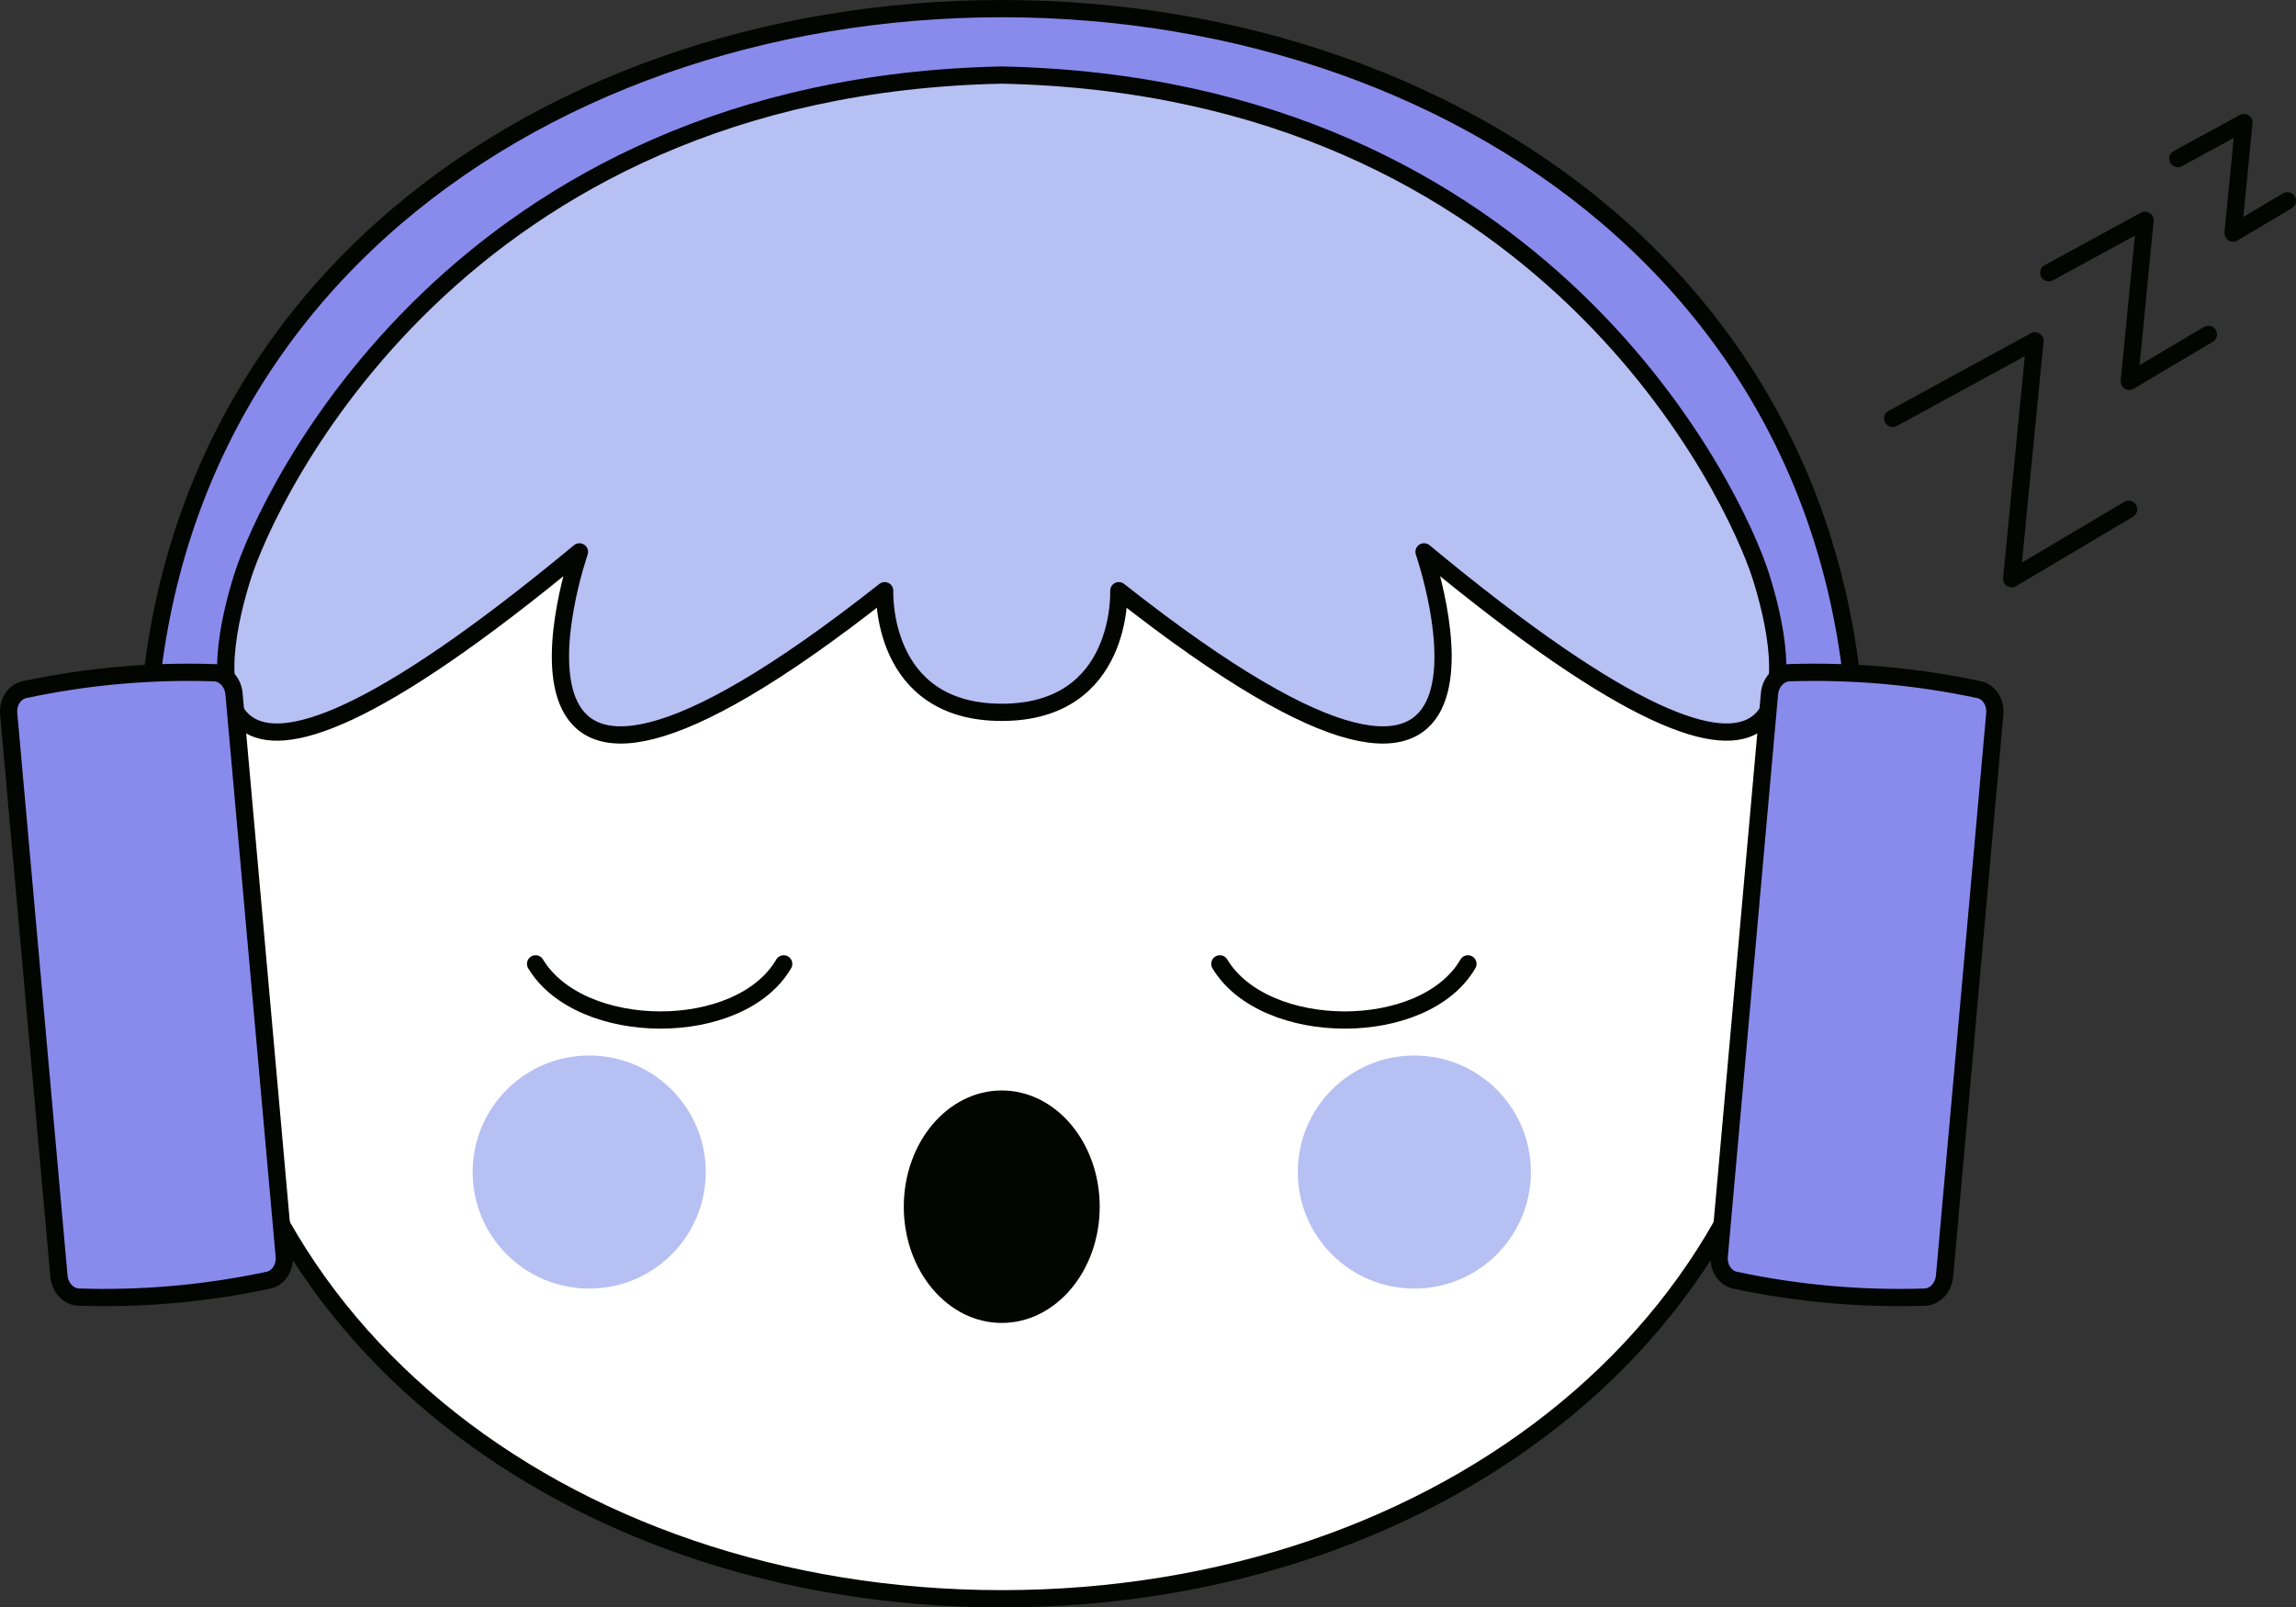 <?xml version="1.0" encoding="UTF-8"?><svg id="Layer_1" xmlns="http://www.w3.org/2000/svg" viewBox="0 0 532.5 372.84"><rect x="0" y="0" width="532.5" height="372.84" fill="#333333" stroke="none"/><path d="m35.11,200.95C22.1,73.49,123.41,2,232.33,2s210.24,71.49,197.23,198.95" fill="#888beb" stroke-width="0"/><path d="m417.72,213.51c0,92.06-83,157.33-185.38,157.33S46.95,305.57,46.95,213.51,129.95,37.46,232.33,37.46s185.38,83.99,185.38,176.05h0Z" fill="#fff" stroke-width="0"/><path d="m417.72,213.51c0,92.06-83,157.33-185.38,157.33S46.95,305.57,46.95,213.51,129.95,37.46,232.33,37.46s185.38,83.99,185.38,176.05h0Z" fill="none" stroke="#020500" stroke-miterlimit="10" stroke-width="4"/><path d="m35.11,200.95C22.1,73.49,123.41,2,232.33,2s210.24,71.49,197.23,198.95" fill="none" stroke="#020500" stroke-miterlimit="10" stroke-width="4"/><path d="m232.33,17.41c-126.32,2.61-170.21,97.82-176.05,116.23-6.04,19.06-17.73,73.83,78.11-5.63,0,0-30.88,89.22,70.79,9.01,0,0-1.24,28.21,27.15,28.21s27.15-28.21,27.15-28.21c101.68,80.21,70.79-9.01,70.79-9.01,95.84,79.46,84.15,24.69,78.11,5.63-5.84-18.41-49.73-113.62-176.05-116.23Z" fill="#b6c0f3" stroke-width="0"/><path d="m232.33,17.41c-126.32,2.61-170.21,97.82-176.05,116.23-6.04,19.06-17.73,73.83,78.11-5.63,0,0-30.88,89.22,70.79,9.01,0,0-1.24,28.21,27.15,28.21s27.15-28.21,27.15-28.21c101.68,80.21,70.79-9.01,70.79-9.01,95.84,79.46,84.15,24.69,78.11,5.63-5.84-18.41-49.73-113.62-176.05-116.23Z" fill="none" stroke="#020500" stroke-linecap="round" stroke-linejoin="round" stroke-width="4"/><circle cx="328.02" cy="271.86" r="27.03" fill="#b6c0f3" stroke-width="0"/><circle cx="136.65" cy="271.86" r="27.03" fill="#b6c0f3" stroke-width="0"/><path d="m18.26,300.87c14.79.48,29.54-.84,44.01-3.93,2.31-.49,3.89-2.9,3.65-5.6-3.88-43.48-7.77-86.96-11.65-130.43-.24-2.7-2.23-4.79-4.59-4.87-14.79-.48-29.54.84-44.01,3.93-2.31.49-3.89,2.9-3.65,5.6,3.88,43.48,7.77,86.96,11.65,130.43.24,2.7,2.23,4.79,4.59,4.87Z" fill="#888beb" stroke-width="0"/><path d="m18.26,300.87c14.79.48,29.54-.84,44.01-3.93,2.31-.49,3.89-2.9,3.65-5.6-3.88-43.48-7.77-86.96-11.65-130.43-.24-2.7-2.23-4.79-4.59-4.87-14.79-.48-29.54.84-44.01,3.93-2.31.49-3.89,2.9-3.65,5.6,3.88,43.48,7.77,86.96,11.65,130.43.24,2.7,2.23,4.79,4.59,4.87Z" fill="none" stroke="#020500" stroke-linecap="round" stroke-linejoin="round" stroke-width="4"/><path d="m446.4,300.87c-14.79.48-29.54-.84-44.01-3.93-2.31-.49-3.89-2.9-3.65-5.6,3.88-43.48,7.77-86.96,11.65-130.43.24-2.7,2.23-4.79,4.59-4.87,14.79-.48,29.54.84,44.01,3.93,2.31.49,3.89,2.9,3.65,5.6-3.88,43.48-7.77,86.96-11.65,130.43-.24,2.7-2.23,4.79-4.59,4.87Z" fill="#888beb" stroke-width="0"/><path d="m446.4,300.87c-14.79.48-29.54-.84-44.01-3.93-2.31-.49-3.89-2.9-3.65-5.6,3.88-43.48,7.77-86.96,11.65-130.43.24-2.7,2.23-4.79,4.59-4.87,14.79-.48,29.54.84,44.01,3.93,2.31.49,3.89,2.9,3.65,5.6-3.88,43.48-7.77,86.96-11.65,130.43-.24,2.7-2.23,4.79-4.59,4.87Z" fill="none" stroke="#020500" stroke-linecap="round" stroke-linejoin="round" stroke-width="4"/><ellipse cx="232.33" cy="279.9" rx="22.72" ry="26.96" fill="#020500" stroke-width="0"/><path d="m282.91,223.57c10.39,17.26,47.38,17.48,57.54,0" fill="none" stroke="#020500" stroke-linecap="round" stroke-linejoin="round" stroke-width="4"/><path d="m124.22,223.57c10.39,17.26,47.38,17.48,57.54,0" fill="none" stroke="#020500" stroke-linecap="round" stroke-linejoin="round" stroke-width="4"/><polyline points="438.96 97.05 471.96 79.05 466.56 134.24 493.67 118.14" fill="none" stroke="#020500" stroke-linecap="round" stroke-linejoin="round" stroke-width="4"/><polyline points="475.16 63.27 497.49 51.09 493.84 88.44 512.19 77.55" fill="none" stroke="#020500" stroke-linecap="round" stroke-linejoin="round" stroke-width="4"/><polyline points="505.1 36.78 520.42 28.43 517.91 54.06 530.5 46.58" fill="none" stroke="#020500" stroke-linecap="round" stroke-linejoin="round" stroke-width="4"/></svg>